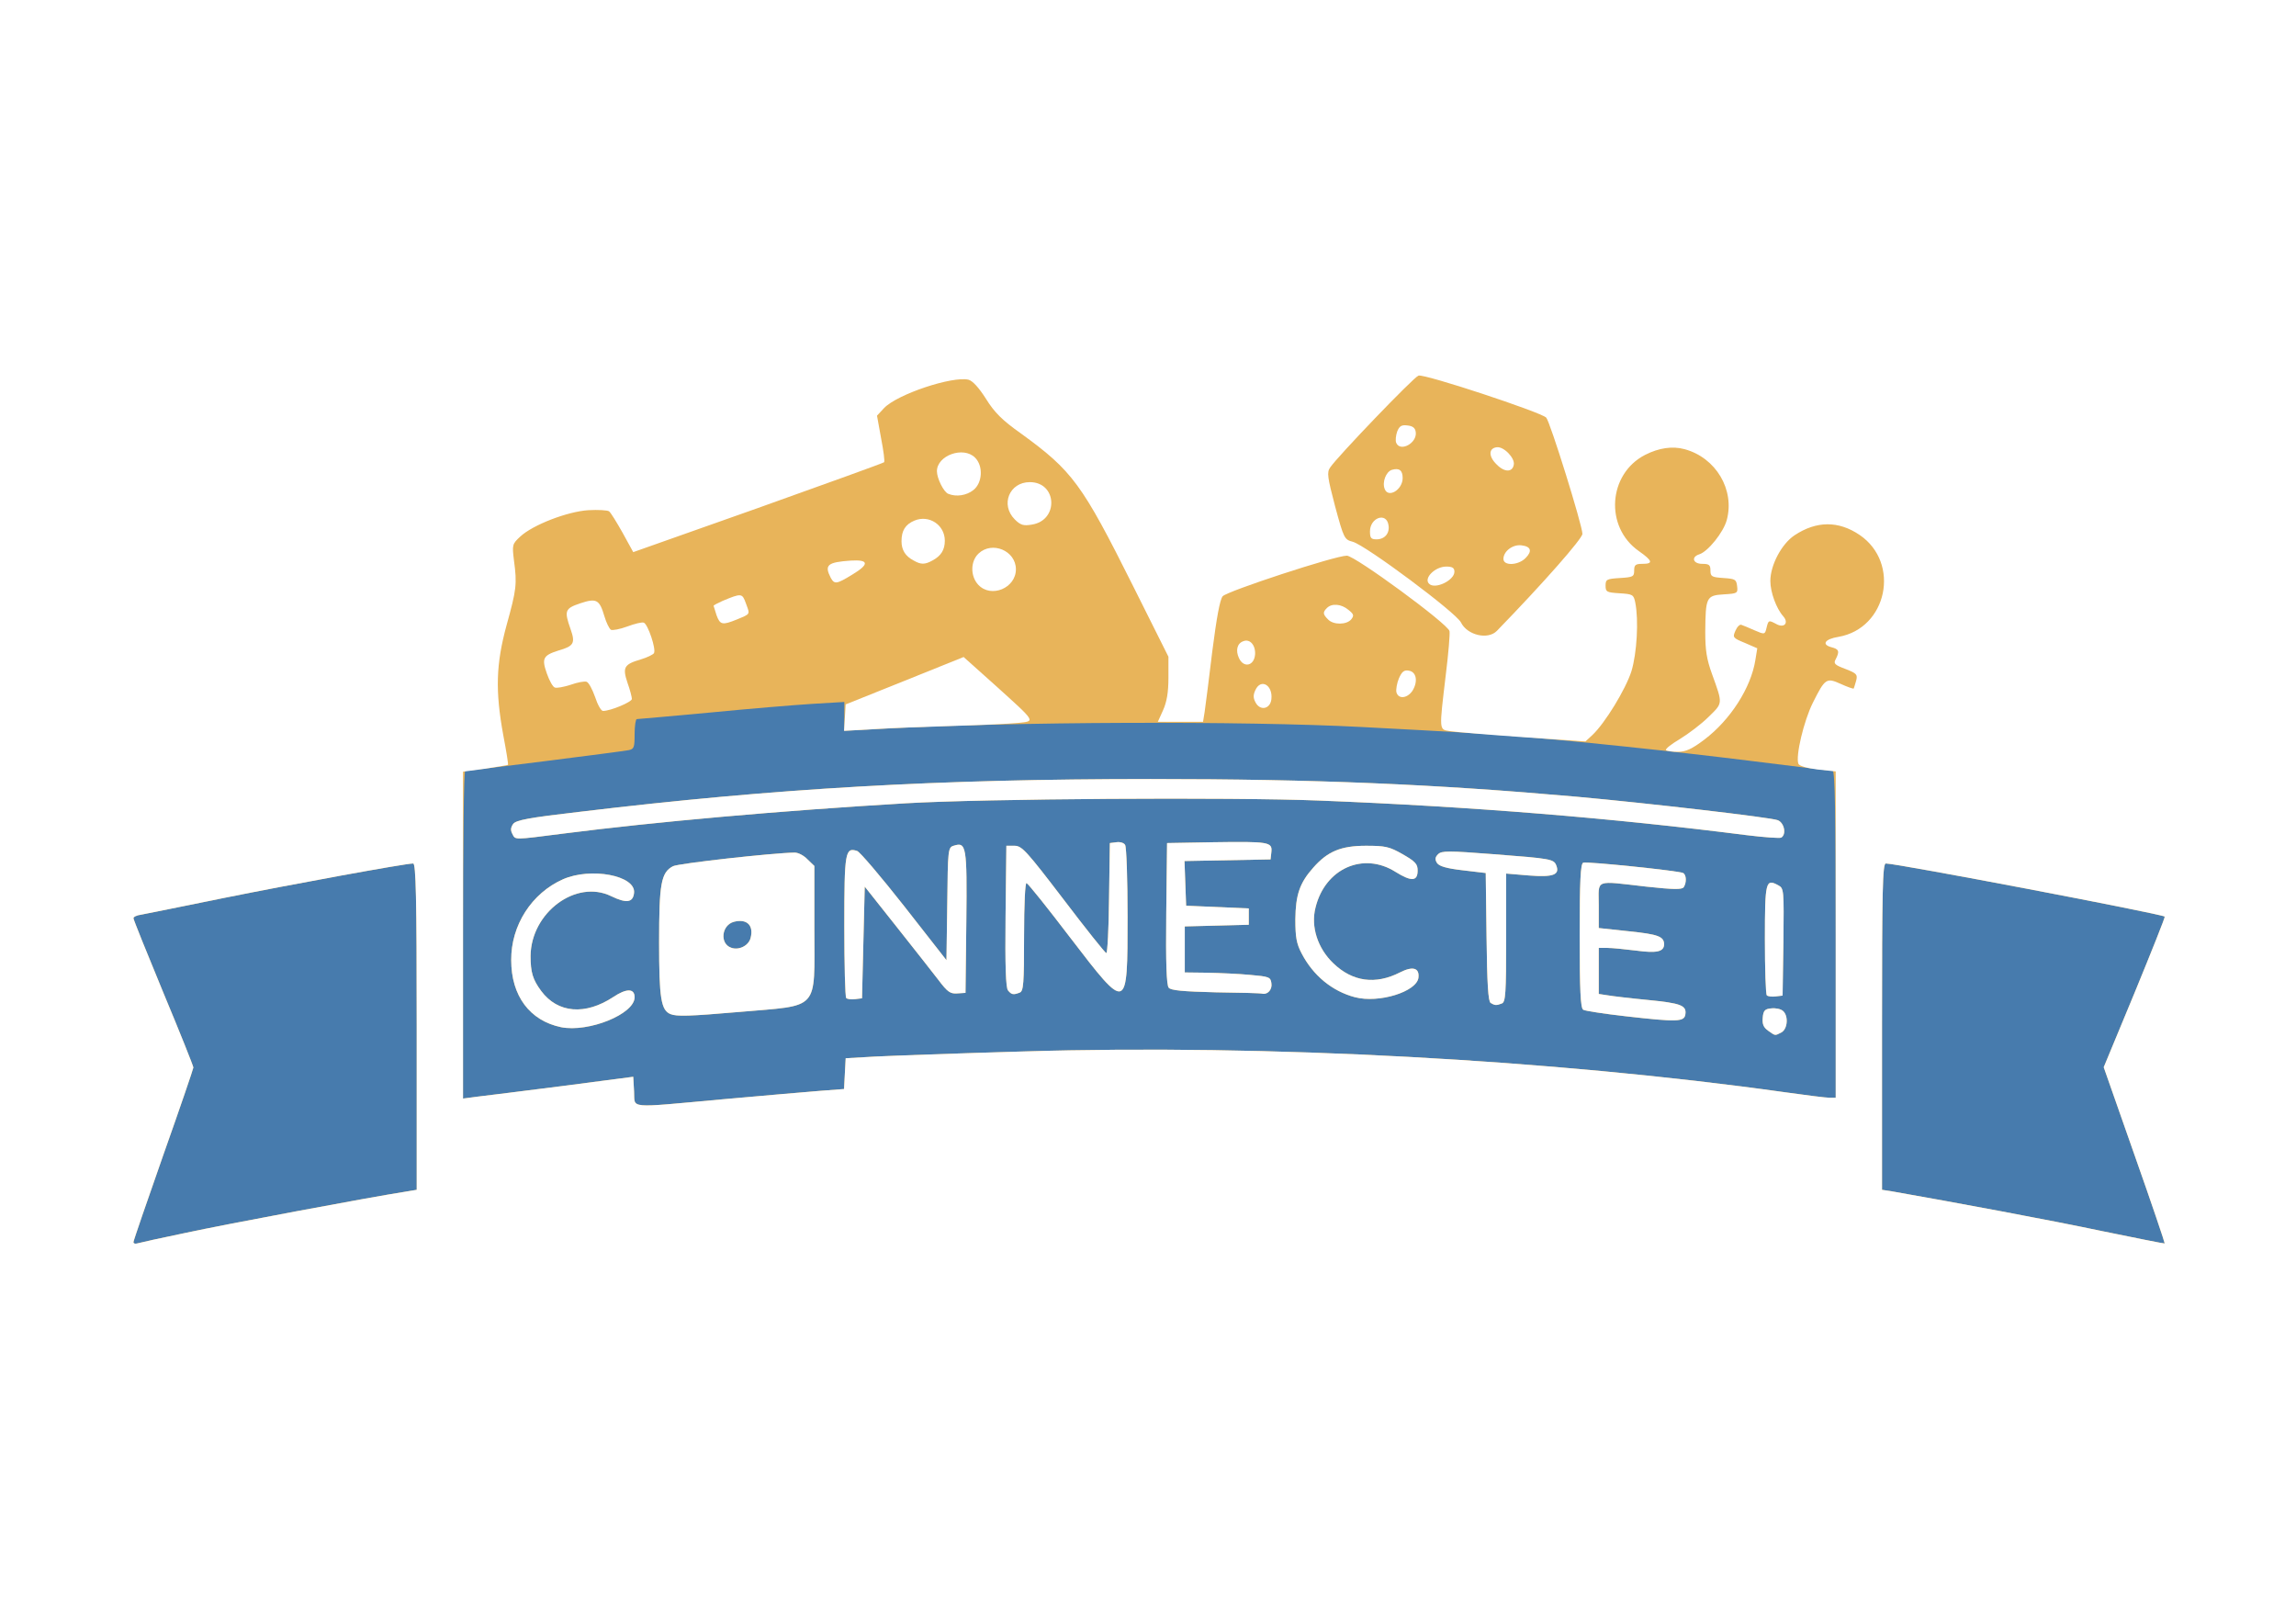 <!DOCTYPE svg PUBLIC "-//W3C//DTD SVG 20010904//EN" "http://www.w3.org/TR/2001/REC-SVG-20010904/DTD/svg10.dtd">
<svg version="1.0" xmlns="http://www.w3.org/2000/svg" width="843px" height="596px" viewBox="0 0 8430 5960" preserveAspectRatio="xMidYMid meet">
<rect x="0" y="0" width="8430" height="5960" fill="#333333" stroke="none"/>
<g id="layer101" fill="#477bad" stroke="none">
 <path d="M0 2980 l0 -2980 4215 0 4215 0 0 2980 0 2980 -4215 0 -4215 0 0 -2980z"/>
 </g>
<g id="layer102" fill="#e8b45a" stroke="none">
 <path d="M0 2980 l0 -2980 4215 0 4215 0 0 2980 0 2980 -4215 0 -4215 0 0 -2980z m682 1546 c143 -31 677 -131 806 -151 l42 -7 0 -599 c0 -474 -3 -599 -13 -599 -29 0 -444 76 -697 127 -151 31 -287 58 -302 61 -16 2 -28 8 -28 13 0 5 50 129 110 274 61 146 110 269 110 274 0 4 -49 148 -110 320 -60 171 -110 316 -110 321 0 5 6 7 13 5 6 -2 87 -20 179 -39z m7155 -286 l-113 -322 114 -275 c62 -151 112 -276 110 -278 -12 -10 -982 -195 -1024 -195 -12 0 -14 100 -14 599 l0 599 33 5 c233 41 588 107 772 146 127 26 231 47 233 46 1 -1 -48 -147 -111 -325z m-5187 -204 c146 -13 306 -27 357 -31 l92 -7 3 -57 3 -56 105 -6 c58 -3 305 -12 550 -19 888 -27 1940 30 2795 150 77 11 150 20 162 20 l23 0 0 -600 c0 -436 -3 -600 -11 -600 -6 0 -136 -16 -288 -35 -297 -37 -683 -78 -901 -94 -135 -10 -178 -13 -540 -32 -437 -23 -1282 -20 -1772 7 l-128 7 0 -53 0 -53 -117 7 c-65 4 -234 18 -377 32 -142 13 -263 24 -268 24 -4 0 -8 25 -8 55 0 49 -2 55 -22 59 -23 5 -586 76 -600 76 -5 0 -8 271 -8 601 l0 602 53 -7 c28 -3 169 -21 312 -39 l260 -34 3 54 c4 64 -31 61 322 29z"/>
 <path d="M6492 3784 c-17 -12 -22 -24 -20 -47 2 -27 8 -33 31 -35 16 -2 35 2 43 9 21 17 18 66 -5 79 -25 13 -22 13 -49 -6z"/>
 <path d="M2060 3771 c-115 -24 -183 -115 -183 -246 -1 -128 75 -246 190 -297 102 -45 268 -14 261 50 -4 36 -28 39 -84 12 -129 -63 -294 60 -296 219 0 61 8 87 39 129 61 82 162 90 265 22 48 -32 78 -32 78 1 0 62 -169 130 -270 110z"/>
 <path d="M5970 3731 c-80 -9 -151 -20 -157 -24 -10 -6 -13 -72 -13 -272 0 -201 3 -264 13 -268 14 -5 354 30 367 38 12 7 13 35 2 52 -6 9 -36 9 -137 -2 -194 -22 -175 -29 -175 68 l0 84 112 12 c106 11 127 19 128 47 0 28 -27 34 -101 24 -41 -5 -89 -10 -106 -10 l-33 0 0 85 0 84 33 5 c17 3 84 11 147 17 122 12 143 20 138 53 -4 28 -32 28 -218 7z"/>
 <path d="M2462 3723 c-35 -14 -42 -58 -42 -263 0 -216 7 -257 51 -280 18 -10 366 -49 447 -50 13 0 34 11 47 25 l25 24 0 231 c0 305 23 279 -275 305 -185 16 -231 17 -253 8z m294 -280 c12 -46 -14 -71 -61 -59 -46 12 -53 80 -11 95 28 11 65 -7 72 -36z"/>
 <path d="M5473 3682 c-9 -6 -13 -70 -15 -242 l-3 -235 -84 -10 c-61 -7 -87 -15 -95 -27 -8 -13 -7 -21 4 -32 13 -13 37 -13 205 0 210 16 220 18 229 41 14 35 -12 44 -101 37 l-83 -7 0 236 c0 205 -2 236 -16 241 -20 8 -26 7 -41 -2z"/>
 <path d="M3107 3664 c-4 -4 -7 -123 -7 -264 0 -273 3 -290 47 -276 10 3 88 95 173 203 l155 198 3 -207 c2 -198 3 -207 23 -213 47 -15 50 -1 47 279 l-3 261 -30 2 c-26 2 -36 -5 -70 -50 -22 -28 -91 -117 -155 -197 l-115 -145 -5 205 -5 205 -25 3 c-14 2 -29 0 -33 -4z"/>
 <path d="M4975 3661 c-84 -22 -154 -80 -196 -161 -19 -36 -23 -60 -23 -125 1 -90 16 -134 66 -190 52 -59 101 -80 193 -80 71 0 86 3 135 31 47 27 55 36 55 60 0 40 -23 41 -81 5 -118 -75 -259 -13 -294 131 -18 70 8 150 66 205 70 67 154 79 244 33 47 -24 72 -17 68 19 -6 52 -146 95 -233 72z"/>
 <path d="M6487 3654 c-4 -4 -7 -97 -7 -206 0 -213 3 -223 49 -198 21 11 21 17 19 208 l-3 197 -25 3 c-14 2 -29 0 -33 -4z"/>
 <path d="M3701 3636 c-8 -9 -11 -90 -9 -272 l3 -259 30 0 c27 0 44 19 180 197 82 108 153 197 157 197 4 1 9 -90 10 -201 l3 -203 24 -3 c13 -2 28 2 32 10 5 7 9 126 9 263 0 352 0 352 -210 78 -83 -109 -155 -199 -161 -201 -5 -2 -9 76 -9 196 0 173 -2 201 -16 206 -23 9 -30 8 -43 -8z"/>
 <path d="M4464 3643 c-121 -3 -165 -7 -173 -17 -8 -9 -11 -92 -9 -272 l3 -259 170 -3 c204 -3 217 -1 213 36 l-3 27 -158 3 -158 3 3 82 3 82 115 5 115 5 0 30 0 30 -117 3 -118 3 0 84 0 85 83 1 c45 1 116 4 157 8 69 6 75 8 78 30 4 23 -13 43 -33 39 -5 -2 -83 -4 -171 -5z"/>
 <path d="M1881 3061 c-7 -13 -6 -23 3 -36 10 -14 56 -23 247 -45 717 -86 1309 -120 2094 -120 606 0 1046 19 1565 65 265 24 712 76 737 86 24 9 33 52 13 64 -5 3 -62 -1 -127 -9 -493 -63 -1010 -105 -1568 -127 -326 -13 -1230 -7 -1520 10 -458 27 -919 68 -1255 111 -188 24 -177 24 -189 1z"/>
 </g>
<g id="layer103" fill="#ffffff" stroke="none">
 <path d="M0 2980 l0 -2980 4215 0 4215 0 0 2980 0 2980 -4215 0 -4215 0 0 -2980z m682 1546 c143 -31 677 -131 806 -151 l42 -7 0 -599 c0 -474 -3 -599 -13 -599 -29 0 -444 76 -697 127 -151 31 -287 58 -302 61 -16 2 -28 8 -28 13 0 5 50 129 110 274 61 146 110 269 110 274 0 4 -49 148 -110 320 -60 171 -110 316 -110 321 0 5 6 7 13 5 6 -2 87 -20 179 -39z m7155 -286 l-113 -322 114 -275 c62 -151 112 -276 110 -278 -12 -10 -982 -195 -1024 -195 -12 0 -14 100 -14 599 l0 599 33 5 c233 41 588 107 772 146 127 26 231 47 233 46 1 -1 -48 -147 -111 -325z m-5187 -204 c146 -13 306 -27 357 -31 l92 -7 3 -57 3 -56 105 -6 c58 -3 305 -12 550 -19 888 -27 1940 30 2795 150 77 11 150 20 162 20 l23 0 0 -599 0 -599 -66 -7 c-40 -5 -68 -13 -71 -21 -11 -28 20 -158 53 -224 45 -90 50 -93 103 -69 24 11 45 18 47 17 1 -2 5 -15 9 -29 6 -23 2 -27 -39 -43 -40 -15 -45 -20 -36 -36 15 -29 12 -37 -16 -44 -37 -10 -24 -30 26 -38 179 -31 229 -271 78 -374 -78 -53 -159 -52 -239 1 -47 31 -89 109 -89 168 0 41 22 101 47 129 22 25 4 45 -25 29 -28 -15 -29 -15 -36 14 -6 25 -7 25 -44 9 -20 -9 -42 -18 -48 -20 -6 -3 -16 7 -22 21 -11 25 -10 27 34 45 l46 20 -7 43 c-16 102 -92 220 -187 292 -46 35 -69 45 -97 45 -21 0 -41 -3 -44 -6 -4 -4 19 -22 51 -41 31 -19 79 -55 105 -81 53 -52 53 -46 13 -157 -20 -55 -25 -88 -25 -155 1 -128 4 -134 68 -138 50 -3 52 -4 49 -30 -3 -25 -7 -27 -50 -30 -43 -3 -48 -5 -48 -28 0 -20 -5 -24 -30 -24 -34 0 -42 -25 -11 -35 32 -10 89 -81 101 -126 30 -111 -40 -229 -155 -260 -44 -12 -94 -5 -145 21 -136 70 -149 265 -23 353 51 36 54 47 13 47 -25 0 -30 4 -30 24 0 23 -4 25 -52 28 -49 3 -53 5 -53 28 0 23 4 25 51 28 49 3 52 5 58 34 13 65 6 186 -14 252 -21 66 -97 191 -144 235 l-25 23 -233 -16 c-128 -9 -248 -19 -265 -22 -40 -6 -39 -1 -15 -204 10 -80 16 -153 14 -163 -5 -26 -347 -277 -377 -277 -43 0 -439 130 -456 149 -10 13 -22 77 -38 202 -12 101 -25 201 -28 222 l-6 37 -83 0 -83 0 19 -42 c14 -31 20 -66 20 -120 l0 -77 -129 -258 c-189 -378 -223 -424 -413 -562 -68 -48 -97 -77 -128 -127 -26 -41 -49 -66 -64 -70 -59 -14 -261 53 -310 104 l-26 28 15 83 c9 46 14 85 11 88 -3 3 -211 78 -463 168 l-458 162 -39 -71 c-22 -39 -44 -75 -50 -79 -6 -4 -40 -6 -76 -4 -77 5 -204 54 -250 97 -29 27 -30 30 -23 87 12 88 9 108 -27 238 -39 143 -42 241 -12 405 11 58 19 106 17 108 -1 1 -38 7 -83 14 l-82 11 0 600 0 600 53 -7 c28 -3 169 -21 312 -39 l260 -34 3 54 c4 64 -31 61 322 29z m2846 -1720 c172 -177 314 -339 314 -356 0 -31 -119 -413 -133 -427 -20 -20 -449 -162 -469 -154 -18 6 -299 299 -324 337 -13 18 -10 36 18 143 32 118 34 122 65 130 49 14 379 260 397 296 23 47 99 65 132 31z"/>
 <path d="M6492 3784 c-17 -12 -22 -24 -20 -47 2 -27 8 -33 31 -35 16 -2 35 2 43 9 21 17 18 66 -5 79 -25 13 -22 13 -49 -6z"/>
 <path d="M2060 3771 c-115 -24 -183 -115 -183 -246 -1 -128 75 -246 190 -297 102 -45 268 -14 261 50 -4 36 -28 39 -84 12 -129 -63 -294 60 -296 219 0 61 8 87 39 129 61 82 162 90 265 22 48 -32 78 -32 78 1 0 62 -169 130 -270 110z"/>
 <path d="M5970 3731 c-80 -9 -151 -20 -157 -24 -10 -6 -13 -72 -13 -272 0 -201 3 -264 13 -268 14 -5 354 30 367 38 12 7 13 35 2 52 -6 9 -36 9 -137 -2 -194 -22 -175 -29 -175 68 l0 84 112 12 c106 11 127 19 128 47 0 28 -27 34 -101 24 -41 -5 -89 -10 -106 -10 l-33 0 0 85 0 84 33 5 c17 3 84 11 147 17 122 12 143 20 138 53 -4 28 -32 28 -218 7z"/>
 <path d="M2462 3723 c-35 -14 -42 -58 -42 -263 0 -216 7 -257 51 -280 18 -10 366 -49 447 -50 13 0 34 11 47 25 l25 24 0 231 c0 305 23 279 -275 305 -185 16 -231 17 -253 8z m294 -280 c12 -46 -14 -71 -61 -59 -46 12 -53 80 -11 95 28 11 65 -7 72 -36z"/>
 <path d="M5473 3682 c-9 -6 -13 -70 -15 -242 l-3 -235 -84 -10 c-61 -7 -87 -15 -95 -27 -8 -13 -7 -21 4 -32 13 -13 37 -13 205 0 210 16 220 18 229 41 14 35 -12 44 -101 37 l-83 -7 0 236 c0 205 -2 236 -16 241 -20 8 -26 7 -41 -2z"/>
 <path d="M3107 3664 c-4 -4 -7 -123 -7 -264 0 -273 3 -290 47 -276 10 3 88 95 173 203 l155 198 3 -207 c2 -198 3 -207 23 -213 47 -15 50 -1 47 279 l-3 261 -30 2 c-26 2 -36 -5 -70 -50 -22 -28 -91 -117 -155 -197 l-115 -145 -5 205 -5 205 -25 3 c-14 2 -29 0 -33 -4z"/>
 <path d="M4975 3661 c-84 -22 -154 -80 -196 -161 -19 -36 -23 -60 -23 -125 1 -90 16 -134 66 -190 52 -59 101 -80 193 -80 71 0 86 3 135 31 47 27 55 36 55 60 0 40 -23 41 -81 5 -118 -75 -259 -13 -294 131 -18 70 8 150 66 205 70 67 154 79 244 33 47 -24 72 -17 68 19 -6 52 -146 95 -233 72z"/>
 <path d="M6487 3654 c-4 -4 -7 -97 -7 -206 0 -213 3 -223 49 -198 21 11 21 17 19 208 l-3 197 -25 3 c-14 2 -29 0 -33 -4z"/>
 <path d="M3701 3636 c-8 -9 -11 -90 -9 -272 l3 -259 30 0 c27 0 44 19 180 197 82 108 153 197 157 197 4 1 9 -90 10 -201 l3 -203 24 -3 c13 -2 28 2 32 10 5 7 9 126 9 263 0 352 0 352 -210 78 -83 -109 -155 -199 -161 -201 -5 -2 -9 76 -9 196 0 173 -2 201 -16 206 -23 9 -30 8 -43 -8z"/>
 <path d="M4464 3643 c-121 -3 -165 -7 -173 -17 -8 -9 -11 -92 -9 -272 l3 -259 170 -3 c204 -3 217 -1 213 36 l-3 27 -158 3 -158 3 3 82 3 82 115 5 115 5 0 30 0 30 -117 3 -118 3 0 84 0 85 83 1 c45 1 116 4 157 8 69 6 75 8 78 30 4 23 -13 43 -33 39 -5 -2 -83 -4 -171 -5z"/>
 <path d="M1881 3061 c-7 -13 -6 -23 3 -36 10 -14 56 -23 247 -45 717 -86 1309 -120 2094 -120 606 0 1046 19 1565 65 265 24 712 76 737 86 24 9 33 52 13 64 -5 3 -62 -1 -127 -9 -493 -63 -1010 -105 -1568 -127 -326 -13 -1230 -7 -1520 10 -458 27 -919 68 -1255 111 -188 24 -177 24 -189 1z"/>
 <path d="M3102 2635 l3 -49 217 -87 216 -87 114 102 c155 140 150 133 86 140 -29 3 -136 8 -238 11 -102 3 -234 8 -293 12 l-108 6 3 -48z"/>
 <path d="M2185 2559 c-10 -28 -23 -53 -31 -56 -7 -3 -34 2 -59 11 -25 8 -51 13 -58 10 -7 -2 -20 -25 -29 -51 -20 -56 -14 -67 43 -85 56 -16 62 -27 44 -78 -24 -68 -21 -76 35 -95 60 -20 71 -14 89 47 7 24 18 46 24 50 6 3 33 -2 60 -12 27 -10 54 -17 61 -14 15 6 46 98 37 112 -3 5 -25 16 -49 23 -61 18 -67 29 -48 86 9 25 16 52 16 59 0 11 -78 44 -106 44 -7 0 -20 -23 -29 -51z"/>
 <path d="M4610 2579 c-9 -16 -9 -28 -1 -45 20 -45 65 -19 59 33 -4 36 -41 44 -58 12z"/>
 <path d="M5127 2541 c-2 -10 2 -33 9 -50 11 -25 19 -32 36 -29 29 4 35 40 14 74 -19 28 -52 32 -59 5z"/>
 <path d="M4549 2416 c-13 -28 -7 -54 16 -62 25 -10 46 16 43 50 -4 41 -42 49 -59 12z"/>
 <path d="M2631 2259 c-6 -18 -11 -34 -11 -35 0 -2 15 -10 33 -18 70 -29 72 -29 86 10 15 41 17 37 -33 58 -54 22 -62 20 -75 -15z"/>
 <path d="M4876 2274 c-19 -19 -20 -26 -4 -42 18 -18 53 -15 79 7 20 16 21 21 10 35 -17 20 -65 21 -85 0z"/>
 <path d="M3592 2147 c-30 -32 -29 -87 1 -115 50 -47 137 -10 137 58 0 69 -91 107 -138 57z"/>
 <path d="M3050 2121 c-24 -47 -12 -57 74 -63 66 -4 69 13 6 51 -59 36 -66 37 -80 12z"/>
 <path d="M3355 2058 c-31 -16 -45 -39 -45 -71 0 -39 14 -62 48 -76 53 -22 111 16 111 74 0 34 -14 56 -46 73 -27 15 -42 15 -68 0z"/>
 <path d="M3726 1907 c-54 -54 -20 -137 55 -137 101 0 107 141 7 156 -30 5 -41 2 -62 -19z"/>
 <path d="M3482 1813 c-17 -6 -42 -57 -42 -83 0 -58 97 -93 140 -50 31 31 27 93 -6 119 -25 20 -63 26 -92 14z"/>
 <path d="M5247 2143 c-21 -20 22 -63 63 -63 23 0 30 5 30 19 0 32 -72 66 -93 44z"/>
 <path d="M5520 2052 c0 -28 34 -54 66 -50 35 4 41 21 15 47 -27 27 -81 29 -81 3z"/>
 <path d="M5030 1951 c0 -51 61 -72 68 -23 5 30 -14 52 -44 52 -20 0 -24 -5 -24 -29z"/>
 <path d="M5084 1795 c-10 -25 5 -63 26 -70 27 -8 40 1 40 30 0 43 -53 75 -66 40z"/>
 <path d="M5495 1705 c-30 -29 -30 -59 0 -63 26 -4 68 40 63 64 -5 29 -35 28 -63 -1z"/>
 <path d="M5126 1625 c-3 -8 -1 -27 4 -41 8 -20 16 -25 38 -22 19 2 28 9 30 24 6 41 -58 75 -72 39z"/>
 </g>

</svg>